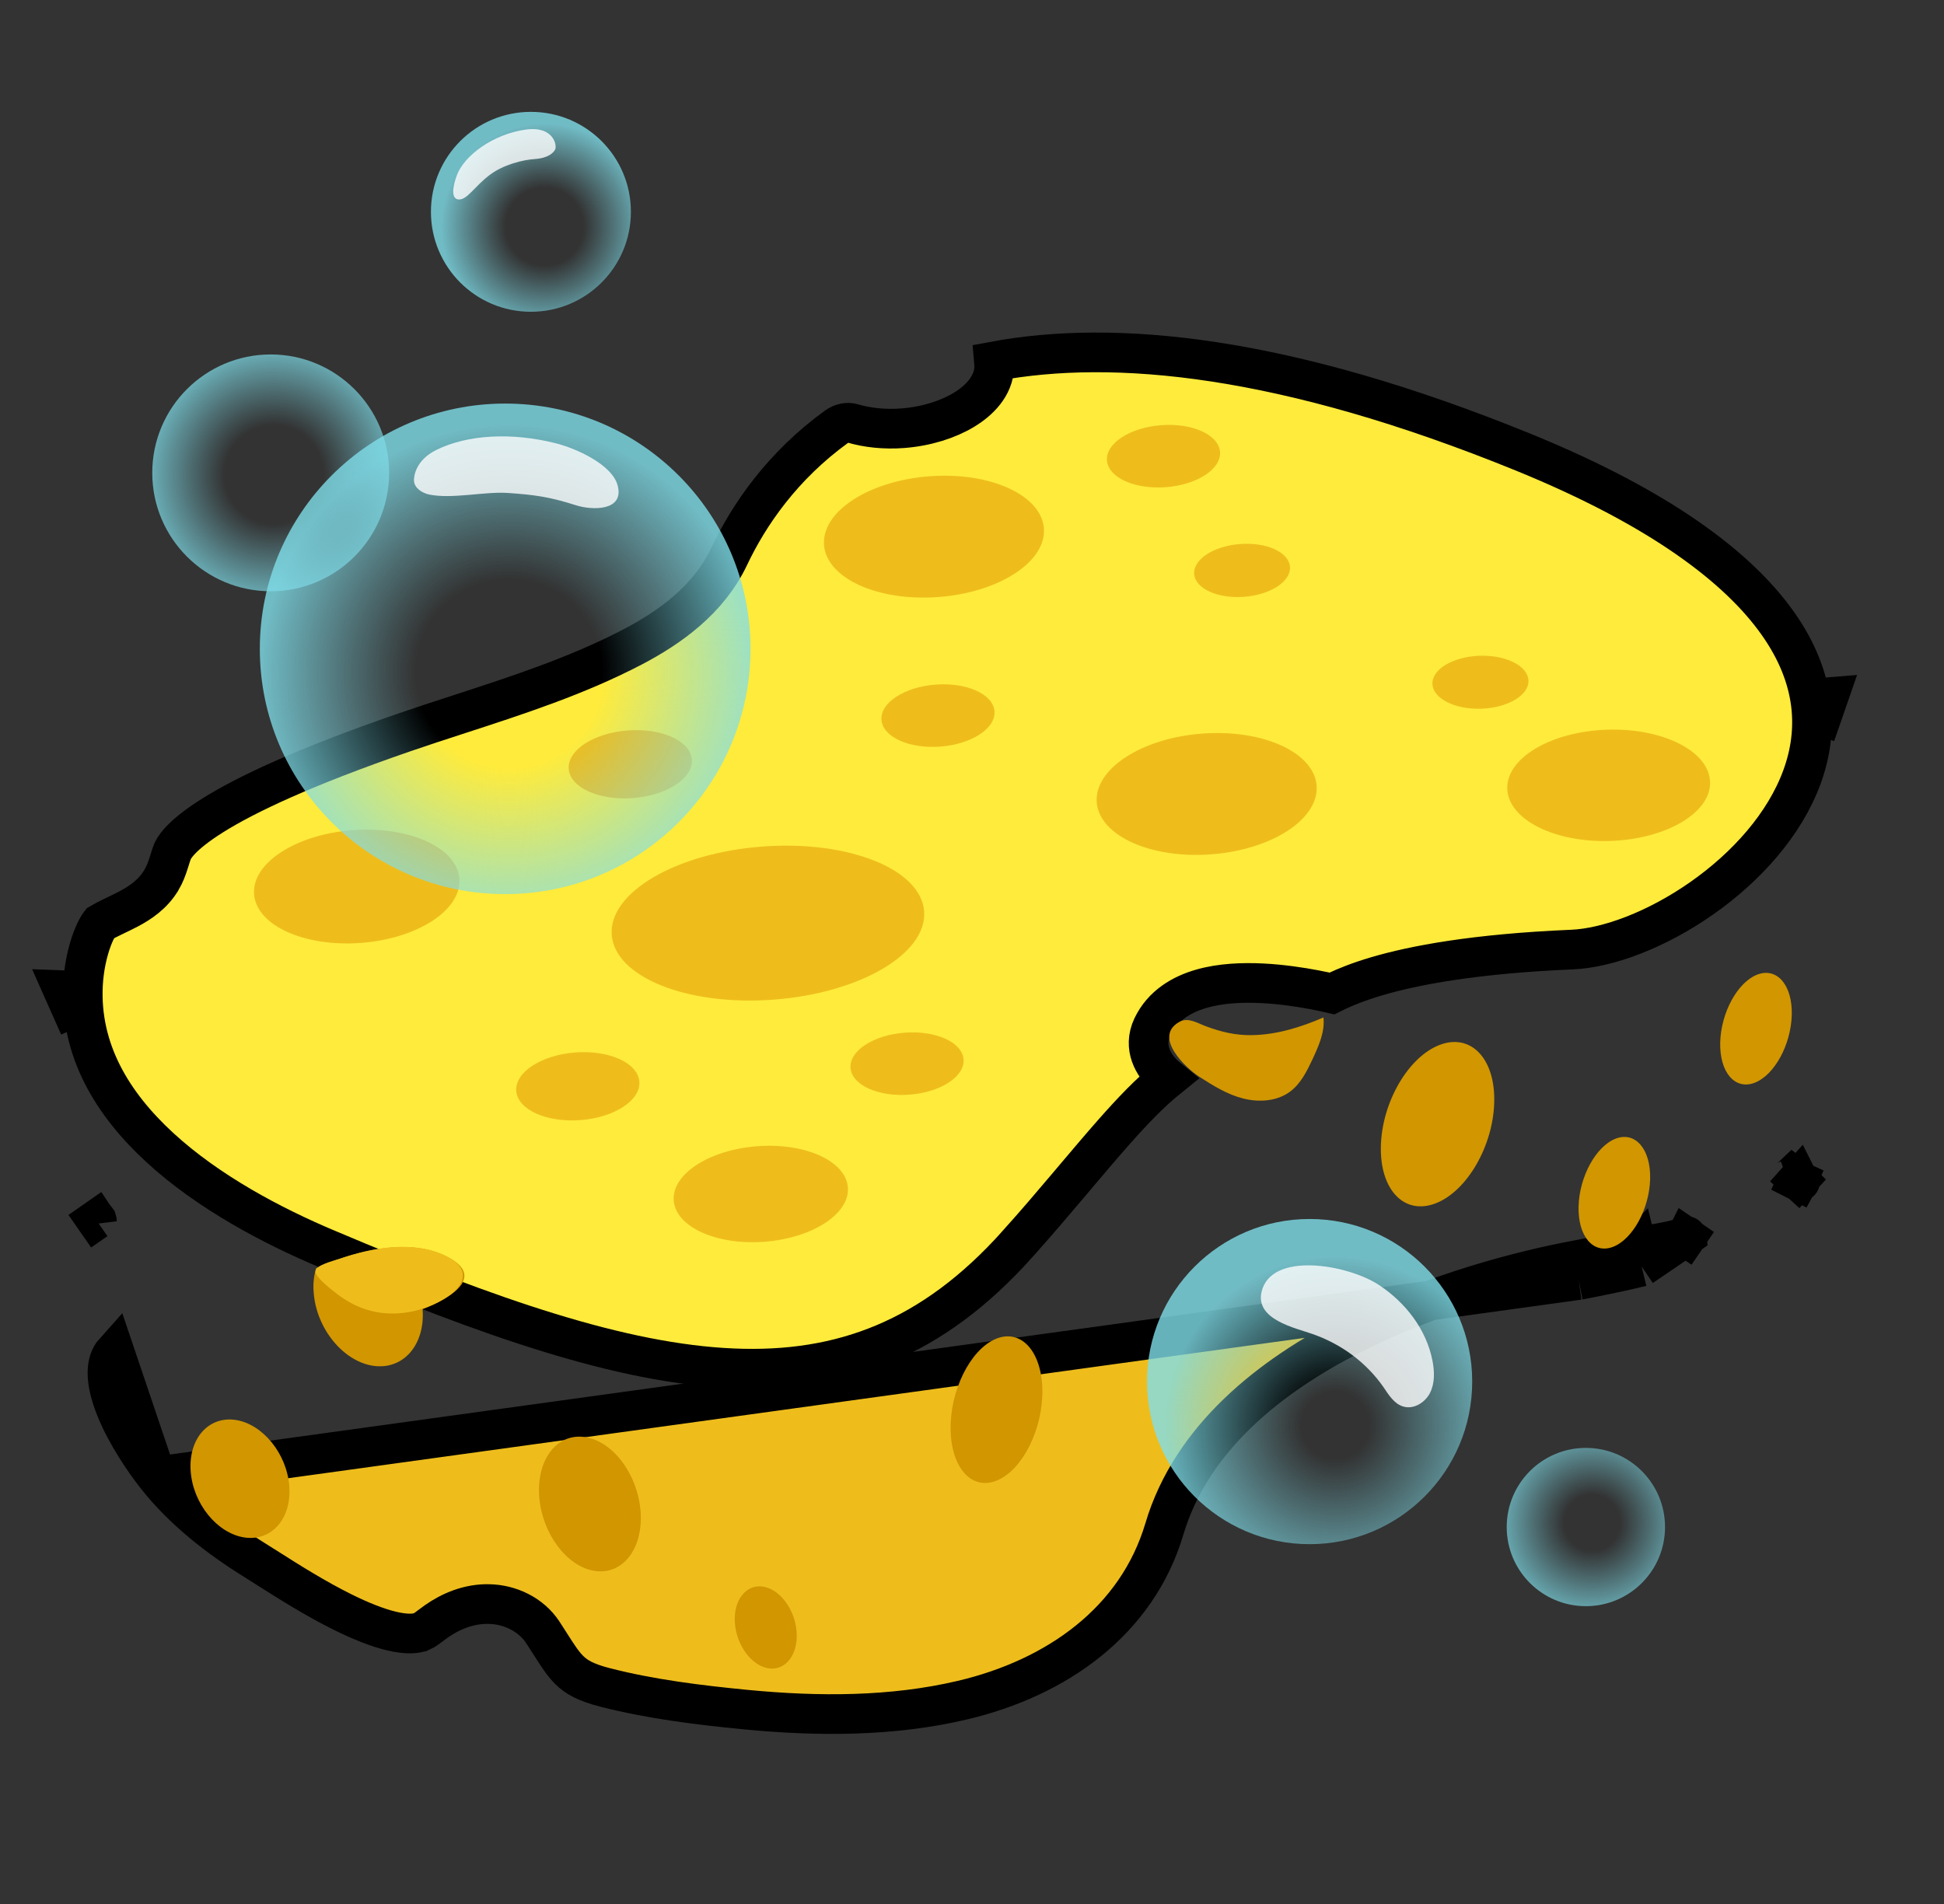 <svg width="49" height="48" viewBox="0 0 49 48" fill="none" xmlns="http://www.w3.org/2000/svg">
<rect x="0" y="0" width="49" height="48" fill="#333333" stroke="none"/>
<g id="noto:sponge">
<path id="Vector" d="M3.945 37.22L3.945 37.22C4.613 38.066 5.494 38.757 6.445 39.348L6.446 39.348C6.539 39.406 6.643 39.472 6.756 39.544C7.26 39.864 7.946 40.3 8.651 40.648C9.082 40.861 9.497 41.029 9.859 41.117C10.234 41.207 10.482 41.194 10.628 41.131L10.63 41.131C10.663 41.117 10.704 41.092 10.767 41.047C10.777 41.04 10.799 41.023 10.826 41.002C10.88 40.962 10.953 40.907 10.995 40.878C11.357 40.623 11.824 40.424 12.333 40.439C12.84 40.45 13.381 40.689 13.688 41.161L13.689 41.162C13.752 41.259 13.808 41.347 13.858 41.426C14.066 41.751 14.19 41.946 14.353 42.106C14.523 42.274 14.753 42.414 15.26 42.543L15.261 42.543C16.392 42.833 17.602 42.984 18.796 43.1C20.631 43.277 22.491 43.277 24.251 42.863L24.251 42.863C26.643 42.301 28.659 40.868 29.35 38.543L29.35 38.542C30.033 36.246 32.027 34.681 34.08 33.64C36.147 32.593 38.375 32.026 39.7 31.777M3.945 37.22L39.793 32.269M3.945 37.22C3.636 36.828 3.186 36.17 2.92 35.511C2.637 34.808 2.652 34.334 2.883 34.077L3.945 37.22ZM39.7 31.777C39.7 31.777 39.7 31.777 39.701 31.777L39.793 32.269M39.7 31.777C39.7 31.777 39.7 31.777 39.7 31.777L39.793 32.269M39.7 31.777C40.227 31.677 40.746 31.57 41.26 31.446M39.793 32.269C40.325 32.167 40.854 32.059 41.379 31.931M41.26 31.446C41.259 31.446 41.258 31.446 41.258 31.446L41.379 31.931M41.26 31.446C41.358 31.421 41.493 31.398 41.62 31.376L41.645 31.371C41.791 31.346 41.944 31.319 42.092 31.287C42.241 31.254 42.367 31.219 42.458 31.184C42.481 31.175 42.498 31.167 42.511 31.161M41.26 31.446C41.26 31.446 41.261 31.445 41.261 31.445L41.379 31.931M41.379 31.931L42.511 31.161M42.511 31.161C42.532 31.15 42.541 31.144 42.541 31.145C42.541 31.145 42.525 31.157 42.506 31.185L42.917 31.47L42.503 31.189C42.501 31.193 42.5 31.195 42.5 31.195C42.5 31.195 42.504 31.187 42.51 31.165C42.51 31.163 42.51 31.162 42.511 31.161ZM45.327 29.747C45.285 29.708 45.241 29.672 45.196 29.639C45.151 29.682 45.115 29.711 45.09 29.727C45.086 29.73 45.083 29.732 45.08 29.733C45.108 29.721 45.195 29.697 45.307 29.75L45.298 29.77M45.327 29.747C45.326 29.745 45.324 29.744 45.323 29.742L45.298 29.77M45.327 29.747C45.328 29.748 45.33 29.749 45.331 29.75L45.283 29.802M45.327 29.747C45.333 29.752 45.339 29.757 45.343 29.761L45.358 29.775L45.368 29.785L45.372 29.788C45.374 29.79 45.371 29.788 45.367 29.784L45.365 29.782C45.358 29.778 45.348 29.771 45.335 29.764L45.096 30.203L45.283 29.802M45.298 29.77L44.99 30.116L45.283 29.802M45.298 29.77L45.283 29.802M46.086 17.576L45.587 17.616L45.587 17.616L45.587 17.617L45.587 17.62L45.589 17.635L45.593 17.694L45.61 17.919C45.611 17.926 45.611 17.934 45.612 17.942L45.922 18.049L46.086 17.576ZM30.433 12.698L30.613 12.618L30.41 12.161L30.247 12.634L30.433 12.698ZM2.083 25.293C2.085 25.182 2.088 25.078 2.091 24.983L1.592 24.964L1.795 25.421L2.083 25.293ZM2.439 30.776C2.432 30.768 2.427 30.76 2.422 30.753L2.012 31.039L2.423 30.754C2.435 30.772 2.442 30.785 2.443 30.789C2.443 30.787 2.441 30.783 2.439 30.776Z" fill="#EEBD1C" stroke="black"/>
<path id="Vector_2" d="M21.483 10.672C21.861 10.784 22.297 10.83 22.753 10.796L22.754 10.796C23.353 10.749 23.892 10.576 24.296 10.332C24.498 10.21 24.68 10.061 24.816 9.887C24.951 9.715 25.062 9.489 25.06 9.228L25.06 9.22L25.06 9.213C25.059 9.178 25.056 9.144 25.053 9.11C28.086 8.544 32.377 8.946 38.408 11.405C41.849 12.81 43.815 14.306 44.81 15.714C45.787 17.096 45.848 18.417 45.421 19.586C44.984 20.783 44.02 21.857 42.891 22.647C41.758 23.441 40.528 23.901 39.622 23.939L39.622 23.939C37.153 24.044 35.631 24.338 34.699 24.613C34.232 24.751 33.916 24.883 33.705 24.982C33.656 25.005 33.611 25.027 33.573 25.046C33.467 25.021 33.313 24.987 33.135 24.953C32.785 24.887 32.313 24.814 31.815 24.789C31.322 24.765 30.773 24.785 30.285 24.926C29.795 25.066 29.303 25.347 29.047 25.885C28.796 26.415 29.089 26.864 29.345 27.106C29.374 27.133 29.403 27.159 29.434 27.184C28.982 27.549 28.53 28.025 28.071 28.545C27.76 28.897 27.434 29.283 27.093 29.686C27.037 29.753 26.98 29.821 26.922 29.889C26.517 30.368 26.089 30.871 25.628 31.383L25.628 31.384C23.508 33.746 21.224 34.614 18.471 34.495C15.669 34.375 12.367 33.232 8.248 31.489L8.247 31.489C6.857 30.903 5.256 30.058 4.033 28.934C2.813 27.813 2.011 26.459 2.091 24.831C2.115 24.38 2.21 23.98 2.319 23.685C2.374 23.537 2.43 23.424 2.477 23.347C2.501 23.308 2.518 23.286 2.525 23.277C2.616 23.223 2.718 23.171 2.837 23.114C2.862 23.101 2.889 23.088 2.917 23.075C3.021 23.025 3.137 22.97 3.246 22.912C3.526 22.763 3.855 22.549 4.07 22.183L4.07 22.183L4.072 22.181C4.152 22.043 4.203 21.903 4.241 21.788C4.26 21.732 4.273 21.687 4.286 21.648C4.303 21.593 4.317 21.547 4.338 21.49C4.373 21.393 4.53 21.077 5.367 20.553C6.2 20.032 7.654 19.339 10.188 18.465L10.188 18.465C10.639 18.31 11.101 18.159 11.569 18.007C13.031 17.532 14.55 17.038 15.938 16.313L15.938 16.313C16.876 15.823 17.859 15.125 18.375 14.037L18.375 14.037C18.883 12.964 19.729 11.739 21.088 10.756C21.219 10.662 21.368 10.639 21.483 10.672Z" fill="#FFEB3B" stroke="black"/>
<path id="Vector_3" d="M10.652 33.004C10.72 33.907 10.161 34.545 9.403 34.432C8.646 34.316 7.975 33.491 7.907 32.591C7.888 32.383 7.908 32.173 7.967 31.973C7.967 31.973 9.91 31.012 11.237 31.665C12.565 32.318 10.652 33.004 10.652 33.004Z" fill="#D19600"/>
<path id="Vector_4" d="M10.652 32.992C10.191 33.142 9.688 33.161 9.227 33.011C8.968 32.929 8.728 32.797 8.511 32.633C8.398 32.546 7.937 32.201 7.952 32.047C7.967 31.886 8.413 31.785 8.556 31.736C9.392 31.451 10.412 31.26 11.237 31.665C11.897 31.988 11.728 32.43 11.184 32.752C11.016 32.854 10.836 32.932 10.652 32.992Z" fill="#EEBD1C"/>
<path id="Vector_5" d="M7.292 37.466C7.352 38.288 6.846 38.861 6.159 38.76C5.473 38.655 4.866 37.909 4.806 37.091C4.746 36.274 5.252 35.696 5.938 35.797C6.624 35.899 7.232 36.653 7.292 37.466ZM16.146 38.1C16.217 39.034 15.703 39.709 14.994 39.604C14.289 39.499 13.663 38.663 13.592 37.733C13.521 36.803 14.034 36.124 14.743 36.229C15.448 36.33 16.074 37.166 16.146 38.1ZM20.079 41.141C20.121 41.708 19.806 42.12 19.378 42.06C18.951 42 18.564 41.486 18.523 40.916C18.482 40.35 18.797 39.938 19.224 39.998C19.652 40.057 20.038 40.568 20.079 41.141ZM26.274 35.036C26.289 36.019 25.783 37.039 25.146 37.316C24.508 37.594 23.976 37.024 23.961 36.038C23.946 35.055 24.452 34.035 25.089 33.758C25.727 33.484 26.256 34.057 26.274 35.036ZM41.593 29.723C41.574 30.476 41.154 31.241 40.659 31.433C40.161 31.624 39.771 31.174 39.789 30.416C39.808 29.663 40.228 28.898 40.723 28.706C41.222 28.515 41.612 28.973 41.593 29.723ZM45.163 25.586C45.144 26.34 44.724 27.105 44.229 27.296C43.734 27.488 43.341 27.038 43.359 26.28C43.378 25.526 43.798 24.761 44.293 24.57C44.792 24.379 45.182 24.836 45.163 25.586ZM37.663 27.788C37.637 28.894 36.973 30.034 36.186 30.337C35.398 30.641 34.779 30 34.806 28.894C34.832 27.788 35.496 26.648 36.283 26.344C37.071 26.04 37.693 26.685 37.663 27.788Z" fill="#D19600"/>
<path id="Vector_6" d="M9.099 23.771C10.528 23.663 11.638 22.939 11.579 22.154C11.52 21.369 10.313 20.821 8.884 20.929C7.455 21.037 6.344 21.76 6.404 22.545C6.463 23.33 7.669 23.878 9.099 23.771Z" fill="#EEBD1C"/>
<path id="Vector_7" d="M19.502 25.201C21.677 25.037 23.374 24.04 23.294 22.974C23.213 21.909 21.385 21.178 19.21 21.342C17.036 21.506 15.338 22.503 15.419 23.569C15.499 24.635 17.327 25.366 19.502 25.201Z" fill="#EEBD1C"/>
<path id="Vector_8" d="M23.656 15.051C25.186 14.936 26.375 14.161 26.312 13.32C26.248 12.479 24.956 11.892 23.426 12.007C21.896 12.123 20.707 12.898 20.77 13.739C20.834 14.579 22.126 15.167 23.656 15.051Z" fill="#EEBD1C"/>
<path id="Vector_9" d="M15.952 20.12C16.809 20.055 17.475 19.621 17.439 19.15C17.404 18.679 16.68 18.35 15.823 18.415C14.966 18.479 14.3 18.913 14.335 19.384C14.371 19.855 15.095 20.184 15.952 20.12Z" fill="#EEBD1C"/>
<path id="Vector_10" d="M14.628 28.238C15.485 28.174 16.151 27.739 16.116 27.269C16.08 26.798 15.357 26.468 14.5 26.533C13.643 26.598 12.977 27.032 13.012 27.503C13.048 27.974 13.771 28.303 14.628 28.238Z" fill="#EEBD1C"/>
<path id="Vector_11" d="M19.267 31.305C20.48 31.213 21.422 30.6 21.372 29.935C21.321 29.27 20.298 28.805 19.086 28.897C17.873 28.988 16.931 29.601 16.982 30.266C17.032 30.931 18.055 31.396 19.267 31.305Z" fill="#EEBD1C"/>
<path id="Vector_12" d="M23.701 18.822C24.488 18.762 25.1 18.364 25.067 17.933C25.035 17.501 24.37 17.199 23.583 17.259C22.797 17.318 22.185 17.716 22.218 18.148C22.25 18.58 22.915 18.881 23.701 18.822Z" fill="#EEBD1C"/>
<path id="Vector_13" d="M22.922 27.597C23.709 27.538 24.32 27.14 24.287 26.708C24.255 26.276 23.59 25.974 22.804 26.034C22.017 26.093 21.405 26.491 21.438 26.923C21.471 27.355 22.135 27.656 22.922 27.597Z" fill="#EEBD1C"/>
<path id="Vector_14" d="M29.386 12.282C30.173 12.223 30.784 11.824 30.752 11.393C30.719 10.961 30.055 10.659 29.268 10.719C28.481 10.778 27.87 11.176 27.902 11.608C27.935 12.04 28.599 12.341 29.386 12.282Z" fill="#EEBD1C"/>
<path id="Vector_15" d="M40.596 21.2C42.008 21.151 43.131 20.484 43.104 19.71C43.077 18.936 41.911 18.348 40.499 18.396C39.088 18.445 37.965 19.113 37.992 19.887C38.019 20.661 39.185 21.249 40.596 21.2Z" fill="#EEBD1C"/>
<path id="Vector_16" d="M37.339 17.867C38.007 17.843 38.539 17.526 38.526 17.158C38.513 16.789 37.961 16.509 37.293 16.532C36.624 16.556 36.092 16.873 36.105 17.241C36.118 17.61 36.67 17.89 37.339 17.867Z" fill="#EEBD1C"/>
<path id="Vector_17" d="M31.358 15.046C32.025 14.995 32.543 14.657 32.515 14.289C32.487 13.921 31.924 13.664 31.257 13.715C30.59 13.765 30.072 14.104 30.1 14.472C30.127 14.839 30.691 15.096 31.358 15.046Z" fill="#EEBD1C"/>
<path id="Vector_18" d="M30.53 21.538C32.06 21.423 33.249 20.648 33.186 19.807C33.123 18.967 31.831 18.379 30.3 18.494C28.77 18.61 27.581 19.385 27.644 20.226C27.708 21.066 29 21.654 30.53 21.538Z" fill="#EEBD1C"/>
<path id="Vector_19" d="M31.558 26.096C32.181 26.085 32.788 25.898 33.358 25.65C33.399 26.006 33.245 26.351 33.096 26.677C32.949 26.989 32.795 27.311 32.522 27.517C32.192 27.765 31.738 27.795 31.337 27.694C30.936 27.593 30.579 27.371 30.23 27.146C29.897 26.933 29.046 26.137 29.732 25.759C29.949 25.639 30.189 25.796 30.392 25.871C30.774 26.014 31.145 26.104 31.558 26.096Z" fill="#D19600"/>
<path id="Vector_20" d="M12.733 22.541C16.148 22.541 18.917 19.773 18.917 16.358C18.917 12.942 16.148 10.174 12.733 10.174C9.318 10.174 6.549 12.942 6.549 16.358C6.549 19.773 9.318 22.541 12.733 22.541Z" fill="url(#paint0_radial_985_6049)"/>
<path id="Vector_21" d="M13.382 7.86C14.774 7.86 15.902 6.732 15.902 5.34C15.902 3.948 14.774 2.82 13.382 2.82C11.99 2.82 10.862 3.948 10.862 5.34C10.862 6.732 11.99 7.86 13.382 7.86Z" fill="url(#paint1_radial_985_6049)"/>
<path id="Vector_22" d="M6.823 14.906C8.471 14.906 9.808 13.57 9.808 11.921C9.808 10.273 8.471 8.936 6.823 8.936C5.174 8.936 3.838 10.273 3.838 11.921C3.838 13.57 5.174 14.906 6.823 14.906Z" fill="url(#paint2_radial_985_6049)"/>
<path id="Vector_23" opacity="0.8" d="M10.434 12.116C10.442 12.304 10.64 12.431 10.824 12.469C11.409 12.585 12.212 12.386 12.812 12.428C13.445 12.473 13.832 12.518 14.522 12.739C14.923 12.866 15.729 12.889 15.572 12.251C15.437 11.7 14.48 11.291 14.008 11.175C12.909 10.898 11.792 10.95 10.997 11.344C10.472 11.602 10.431 12.015 10.434 12.116Z" fill="white"/>
<path id="Vector_24" d="M33.009 38.929C35.273 38.929 37.108 37.094 37.108 34.83C37.108 32.566 35.273 30.731 33.009 30.731C30.746 30.731 28.911 32.566 28.911 34.83C28.911 37.094 30.746 38.929 33.009 38.929Z" fill="url(#paint3_radial_985_6049)"/>
<path id="Vector_25" opacity="0.7" d="M39.973 40.492C41.075 40.492 41.968 39.599 41.968 38.498C41.968 37.396 41.075 36.502 39.973 36.502C38.871 36.502 37.978 37.396 37.978 38.498C37.978 39.599 38.871 40.492 39.973 40.492Z" fill="url(#paint4_radial_985_6049)"/>
<path id="Vector_26" opacity="0.8" d="M36.107 34.305C36.159 34.575 36.17 34.871 36.043 35.119C35.915 35.366 35.623 35.542 35.36 35.456C35.139 35.385 35.004 35.167 34.873 34.972C34.438 34.346 33.808 33.885 33.092 33.634C32.649 33.476 31.637 33.27 31.798 32.569C32.038 31.541 33.962 31.875 34.753 32.392C35.428 32.835 35.953 33.514 36.107 34.305ZM11.578 5.029C11.788 5.021 11.96 4.702 12.339 4.414C12.68 4.151 13.183 4.027 13.487 4.009C13.652 3.998 13.895 3.945 13.993 3.769C14.045 3.671 13.959 3.172 13.258 3.266C12.425 3.379 11.698 3.926 11.514 4.421C11.39 4.759 11.379 5.036 11.578 5.029Z" fill="white"/>
</g>
<defs>
<radialGradient id="paint0_radial_985_6049" cx="0" cy="0" r="1" gradientUnits="userSpaceOnUse" gradientTransform="translate(12.831 16.969) rotate(11.579) scale(6.247 6.303)">
<stop offset="0.376" stop-color="#80DEEA" stop-opacity="0"/>
<stop offset="1" stop-color="#80DEEA" stop-opacity="0.8"/>
</radialGradient>
<radialGradient id="paint1_radial_985_6049" cx="0" cy="0" r="1" gradientUnits="userSpaceOnUse" gradientTransform="translate(13.724 5.713) rotate(5.315) scale(2.608)">
<stop offset="0.376" stop-color="#80DEEA" stop-opacity="0"/>
<stop offset="1" stop-color="#80DEEA" stop-opacity="0.8"/>
</radialGradient>
<radialGradient id="paint2_radial_985_6049" cx="0" cy="0" r="1" gradientUnits="userSpaceOnUse" gradientTransform="translate(6.906 11.968) rotate(5.315) scale(3.313)">
<stop offset="0.376" stop-color="#80DEEA" stop-opacity="0"/>
<stop offset="1" stop-color="#80DEEA" stop-opacity="0.8"/>
</radialGradient>
<radialGradient id="paint3_radial_985_6049" cx="0" cy="0" r="1" gradientUnits="userSpaceOnUse" gradientTransform="translate(33.656 35.931) rotate(11.579) scale(4.273)">
<stop offset="0.2" stop-color="#80DEEA" stop-opacity="0"/>
<stop offset="1" stop-color="#80DEEA" stop-opacity="0.8"/>
</radialGradient>
<radialGradient id="paint4_radial_985_6049" cx="0" cy="0" r="1" gradientUnits="userSpaceOnUse" gradientTransform="translate(40.129 38.387) rotate(11.579) scale(2.26 2.26)">
<stop offset="0.312" stop-color="#80DEEA" stop-opacity="0"/>
<stop offset="1" stop-color="#80DEEA"/>
</radialGradient>
</defs>
</svg>
